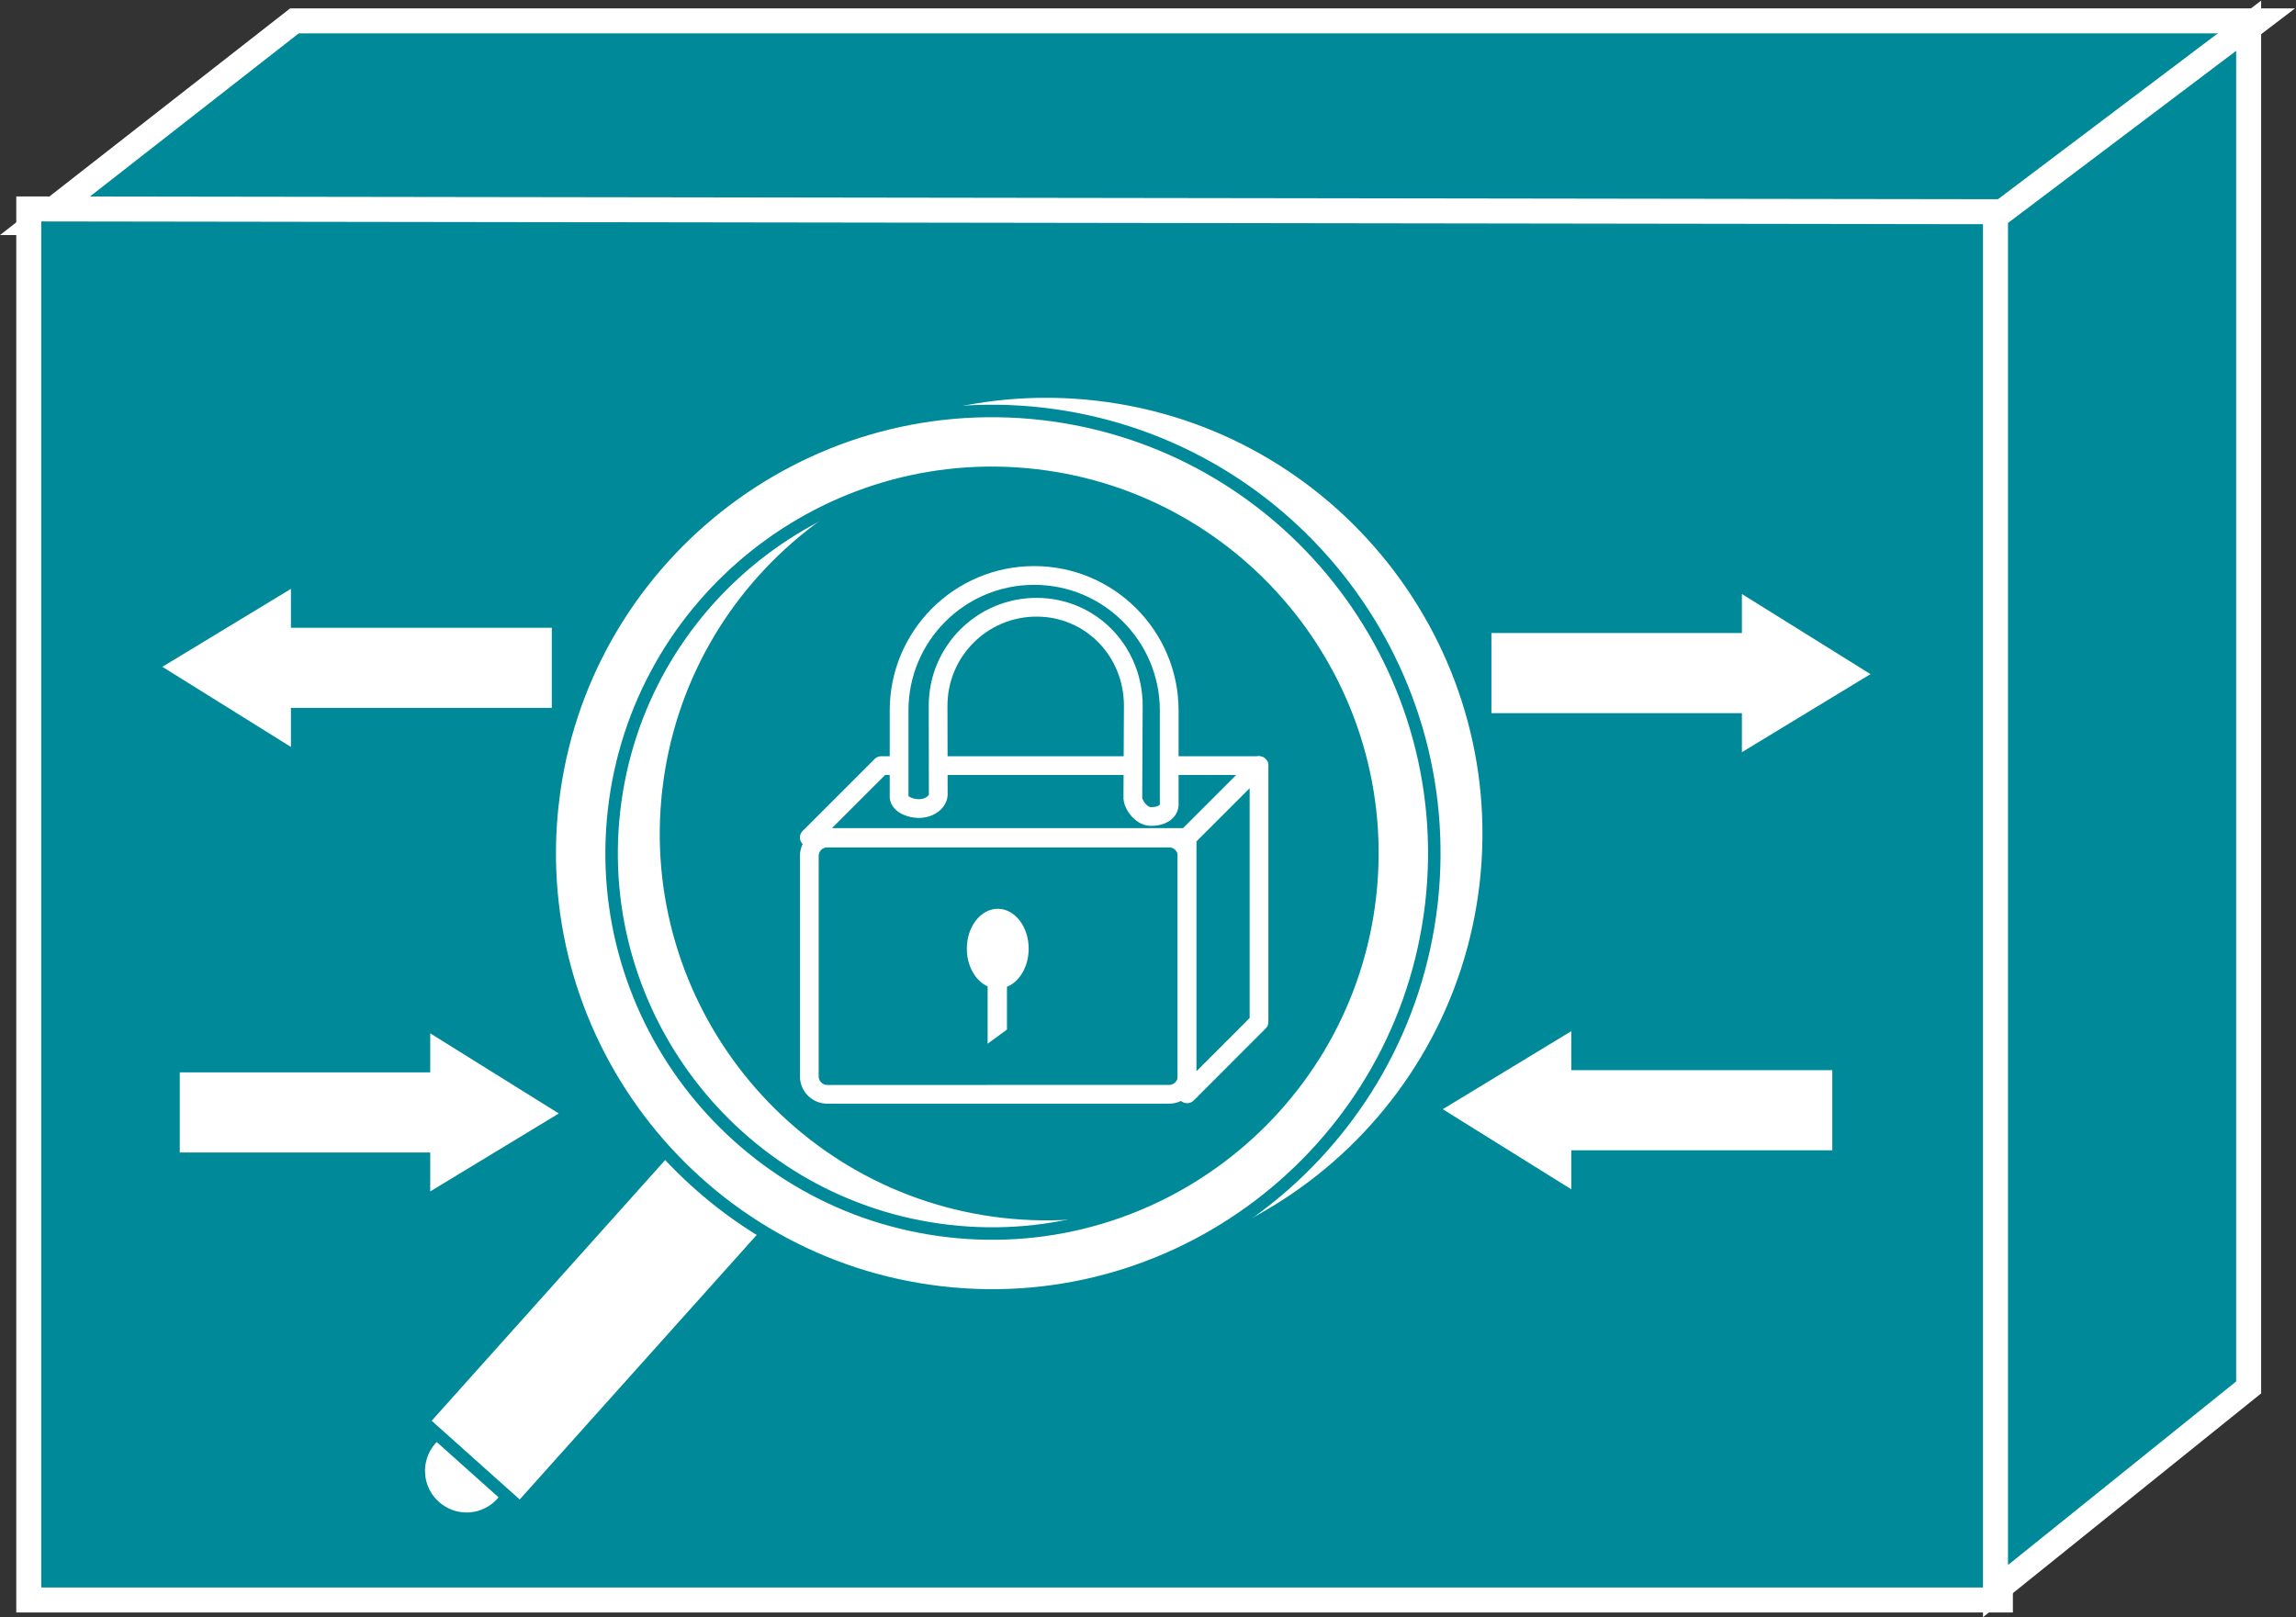 <?xml version="1.0" encoding="UTF-8" standalone="no"?>
<svg
   xmlns:dc="http://purl.org/dc/elements/1.1/"
   xmlns:cc="http://creativecommons.org/ns#"
   xmlns:rdf="http://www.w3.org/1999/02/22-rdf-syntax-ns#"
   xmlns:svg="http://www.w3.org/2000/svg"
   xmlns="http://www.w3.org/2000/svg"
   viewBox="0 0 49 34.52"
   height="34.52"
   width="49"
   xml:space="preserve"
   id="svg2"
   version="1.1"><rect x="0" y="0" width="49" height="34.52" fill="#333333" stroke="none"/><defs
     id="defs6" /><g
     transform="matrix(1.333,0,0,-1.333,0,34.52)"
     id="g10"><g
       transform="scale(0.1)"
       id="g12"><path
         id="path14"
         style="fill:#008998;fill-opacity:1;fill-rule:nonzero;stroke:none"
         d="M 5.805,223.32 47.145,255.625 H 361.516 L 319.109,223.32 H 5.805" /><path
         id="path16"
         style="fill:none;stroke:#FFFFFF;stroke-width:4;stroke-linecap:butt;stroke-linejoin:miter;stroke-miterlimit:4;stroke-dasharray:none;stroke-opacity:1"
         d="M 5.805,223.32 47.145,255.625 H 361.516 L 319.109,223.32 Z" /><path
         id="path18"
         style="fill:none;stroke:#FFFFFF;stroke-width:4;stroke-linecap:round;stroke-linejoin:round;stroke-miterlimit:4;stroke-dasharray:none;stroke-opacity:1"
         d="M 319.109,2.832 H 5.805" /><path
         id="path20"
         style="fill:#008998;fill-opacity:1;fill-rule:nonzero;stroke:none"
         d="M 320.266,225.059 V 2.754 H 4.605 V 225.508 L 320.266,225.059" /><path
         id="path22"
         style="fill:none;stroke:#FFFFFF;stroke-width:4;stroke-linecap:butt;stroke-linejoin:miter;stroke-miterlimit:4;stroke-dasharray:none;stroke-opacity:1"
         d="M 320.266,225.059 V 2.754 H 4.605 V 225.508 Z" /><path
         id="path24"
         style="fill:#008998;fill-opacity:1;fill-rule:nonzero;stroke:none"
         d="M 360.012,36.797 V 254.844 L 319.48,224.258 V 4.18 l 40.532,32.617" /><path
         id="path26"
         style="fill:none;stroke:#FFFFFF;stroke-width:4;stroke-linecap:butt;stroke-linejoin:miter;stroke-miterlimit:4;stroke-dasharray:none;stroke-opacity:1"
         d="M 360.012,36.797 V 254.844 L 319.48,224.258 V 4.18 Z" /><path
         id="path28"
         style="fill:#FFFFFF;fill-opacity:1;fill-rule:nonzero;stroke:none"
         d="M 293.352,87.598 H 251.57 v 6.25 l -20.586,-12.5 20.586,-12.832 v 6.25 h 41.782 v 12.832" /><path
         id="path30"
         style="fill:#FFFFFF;fill-opacity:1;fill-rule:nonzero;stroke:none"
         d="M 88.344,158.438 H 46.578 v 6.23 l -20.586,-12.48 20.586,-12.833 v 6.25 h 41.766 v 12.833" /><path
         id="path32"
         style="fill:#FFFFFF;fill-opacity:1;fill-rule:nonzero;stroke:none"
         d="m 238.777,144.766 h 40.102 v -6.25 l 20.586,12.5 -20.586,12.832 v -6.25 h -40.102 v -12.832" /><path
         id="path34"
         style="fill:#FFFFFF;fill-opacity:1;fill-rule:nonzero;stroke:none"
         d="m 28.781,74.414 h 40.098 v -6.231 l 20.586,12.48 -20.586,12.832 v -6.25 H 28.781 v -12.832" /><path
         id="path36"
         style="fill:#FFFFFF;fill-opacity:1;fill-rule:nonzero;stroke:none"
         d="m 67.055,22.91 c -0.27,4.238 2.914,7.871 7.137,8.164 4.211,0.274 7.856,-2.93 8.129,-7.129 0.285,-4.219 -2.898,-7.871 -7.113,-8.164 -4.199,-0.274 -7.871,2.93 -8.152,7.129" /><path
         id="path38"
         style="fill:none;stroke:#008998;stroke-width:2;stroke-linecap:butt;stroke-linejoin:miter;stroke-miterlimit:4;stroke-dasharray:none;stroke-opacity:1"
         d="m 67.055,22.91 c -0.27,4.238 2.914,7.871 7.137,8.164 4.211,0.274 7.856,-2.93 8.129,-7.129 0.285,-4.219 -2.898,-7.871 -7.113,-8.164 -4.199,-0.274 -7.871,2.93 -8.152,7.129 z" /><path
         id="path40"
         style="fill:#FFFFFF;fill-opacity:1;fill-rule:nonzero;stroke:none"
         d="M 83.281,17.441 67.699,31.379 108.051,76.445 123.645,62.5 83.281,17.441" /><path
         id="path42"
         style="fill:none;stroke:#008998;stroke-width:2;stroke-linecap:butt;stroke-linejoin:miter;stroke-miterlimit:4;stroke-dasharray:none;stroke-opacity:1"
         d="M 83.281,17.441 67.699,31.379 108.051,76.445 123.645,62.5 Z" /><path
         id="path44"
         style="fill:#FFFFFF;fill-opacity:1;fill-rule:nonzero;stroke:none"
         d="m 107.027,132.383 c 3.828,33.379 34.071,57.402 67.442,53.594 33.351,-3.848 57.394,-34.102 53.566,-67.461 -3.805,-33.36 -34.058,-57.383 -67.433,-53.575 -33.352,3.828 -57.403,34.082 -53.575,67.442 z m -9.843,1.113 C 92.731,94.707 120.68,59.551 159.477,55.117 c 38.793,-4.453 73.968,23.496 78.406,62.285 4.43,38.789 -23.52,73.965 -62.293,78.399 -38.797,4.453 -73.973,-23.516 -78.406,-62.305" /><path
         id="path46"
         style="fill:none;stroke:#008998;stroke-width:2;stroke-linecap:butt;stroke-linejoin:miter;stroke-miterlimit:4;stroke-dasharray:none;stroke-opacity:1"
         d="m 107.027,132.383 c 3.828,33.379 34.071,57.402 67.442,53.594 33.351,-3.848 57.394,-34.102 53.566,-67.461 -3.805,-33.36 -34.058,-57.383 -67.433,-53.575 -33.352,3.828 -57.403,34.082 -53.575,67.442 z m -9.843,1.113 C 92.731,94.707 120.68,59.551 159.477,55.117 c 38.793,-4.453 73.968,23.496 78.406,62.285 4.43,38.789 -23.52,73.965 -62.293,78.399 -38.797,4.453 -73.973,-23.516 -78.406,-62.305 z" /><path
         id="path48"
         style="fill:#FFFFFF;fill-opacity:1;fill-rule:nonzero;stroke:none"
         d="m 98.316,129.258 c 3.817,33.379 34.071,57.422 67.442,53.594 33.351,-3.829 57.379,-34.082 53.566,-67.442 C 215.496,82.051 185.25,58.008 151.891,61.836 118.539,65.644 94.496,95.898 98.316,129.258 Z m -9.844,1.133 C 84.039,91.602 111.977,56.426 150.758,51.992 c 38.797,-4.453 73.961,23.496 78.414,62.285 4.433,38.809 -23.52,73.965 -62.301,78.418 -38.781,4.434 -73.965,-23.535 -78.398,-62.304" /><path
         id="path50"
         style="fill:none;stroke:#008998;stroke-width:2;stroke-linecap:butt;stroke-linejoin:miter;stroke-miterlimit:4;stroke-dasharray:none;stroke-opacity:1"
         d="m 98.316,129.258 c 3.817,33.379 34.071,57.422 67.442,53.594 33.351,-3.829 57.379,-34.082 53.566,-67.442 C 215.496,82.051 185.25,58.008 151.891,61.836 118.539,65.644 94.496,95.898 98.316,129.258 Z m -9.844,1.133 C 84.039,91.602 111.977,56.426 150.758,51.992 c 38.797,-4.453 73.961,23.496 78.414,62.285 4.433,38.809 -23.52,73.965 -62.301,78.418 -38.781,4.434 -73.965,-23.535 -78.398,-62.304 z" /><path
         id="path52"
         style="fill:#008998;fill-opacity:1;fill-rule:nonzero;stroke:none"
         d="m 187.172,83.731 c 1.582,0 2.883,1.289 2.883,2.891 v 35.274 c 0,1.589 -1.301,2.878 -2.883,2.878 h -54.715 c -1.598,0 -2.887,-1.289 -2.887,-2.878 V 86.621 c 0,-1.602 1.289,-2.891 2.887,-2.891 h 54.715" /><path
         id="path54"
         style="fill:none;stroke:#FFFFFF;stroke-width:3;stroke-linecap:round;stroke-linejoin:round;stroke-miterlimit:4;stroke-dasharray:none;stroke-opacity:1"
         d="m 187.172,83.731 c 1.582,0 2.883,1.289 2.883,2.891 v 35.274 c 0,1.589 -1.301,2.878 -2.883,2.878 h -54.715 c -1.598,0 -2.887,-1.289 -2.887,-2.878 V 86.621 c 0,-1.602 1.289,-2.891 2.887,-2.891 z" /><path
         id="path56"
         style="fill:#008998;fill-opacity:1;fill-rule:nonzero;stroke:none"
         d="m 190.055,124.852 11.515,11.515 h -60.48 l -11.52,-11.515 h 60.485" /><path
         id="path58"
         style="fill:none;stroke:#FFFFFF;stroke-width:3;stroke-linecap:round;stroke-linejoin:round;stroke-miterlimit:4;stroke-dasharray:none;stroke-opacity:1"
         d="m 190.055,124.852 11.515,11.515 h -60.48 l -11.52,-11.515 z" /><path
         id="path60"
         style="fill:#008998;fill-opacity:1;fill-rule:nonzero;stroke:none"
         d="m 201.57,95.332 v 41.035 L 190.055,124.852 V 83.809 L 201.57,95.332" /><path
         id="path62"
         style="fill:none;stroke:#FFFFFF;stroke-width:3;stroke-linecap:round;stroke-linejoin:round;stroke-miterlimit:4;stroke-dasharray:none;stroke-opacity:1"
         d="m 201.57,95.332 v 41.035 L 190.055,124.852 V 83.809 Z" /><path
         id="path64"
         style="fill:#008998;fill-opacity:1;fill-rule:nonzero;stroke:none"
         d="m 165.953,161.727 c -8.703,0 -15.762,-7.059 -15.762,-15.77 l 0.024,-14.004 c 0.117,-1.113 -1,-2.265 -2.672,-2.441 -1.668,-0.176 -3.48,0.652 -3.598,1.777 v 13.906 c 0,11.934 9.684,21.621 21.625,21.621 11.934,0 21.621,-9.687 21.621,-21.621 V 130.02 c -0.117,-1.114 -1.316,-1.856 -3.007,-1.797 -1.532,0.039 -2.93,2.05 -2.813,3.164 l 0.07,14.57 c 0,8.711 -6.777,15.77 -15.488,15.77" /><path
         id="path66"
         style="fill:none;stroke:#FFFFFF;stroke-width:3;stroke-linecap:round;stroke-linejoin:round;stroke-miterlimit:4;stroke-dasharray:none;stroke-opacity:1"
         d="m 165.953,161.727 c -8.703,0 -15.762,-7.059 -15.762,-15.77 l 0.024,-14.004 c 0.117,-1.113 -1,-2.265 -2.672,-2.441 -1.668,-0.176 -3.48,0.652 -3.598,1.777 v 13.906 c 0,11.934 9.684,21.621 21.625,21.621 11.934,0 21.621,-9.687 21.621,-21.621 V 130.02 c -0.117,-1.114 -1.316,-1.856 -3.007,-1.797 -1.532,0.039 -2.93,2.05 -2.813,3.164 l 0.07,14.57 c 0,8.711 -6.777,15.77 -15.488,15.77 z" /><path
         id="path68"
         style="fill:#FFFFFF;fill-opacity:1;fill-rule:nonzero;stroke:none"
         d="m 159.742,100.664 c 2.735,0 4.949,2.852 4.949,6.387 0,3.535 -2.214,6.387 -4.949,6.387 -2.734,0 -4.953,-2.852 -4.953,-6.387 0,-3.535 2.219,-6.387 4.953,-6.387" /><path
         id="path70"
         style="fill:#FFFFFF;fill-opacity:1;fill-rule:nonzero;stroke:none"
         d="M 161.215,94.102 V 106.66 l -3.094,-2.265 V 91.836 l 3.094,2.266" /></g></g></svg>